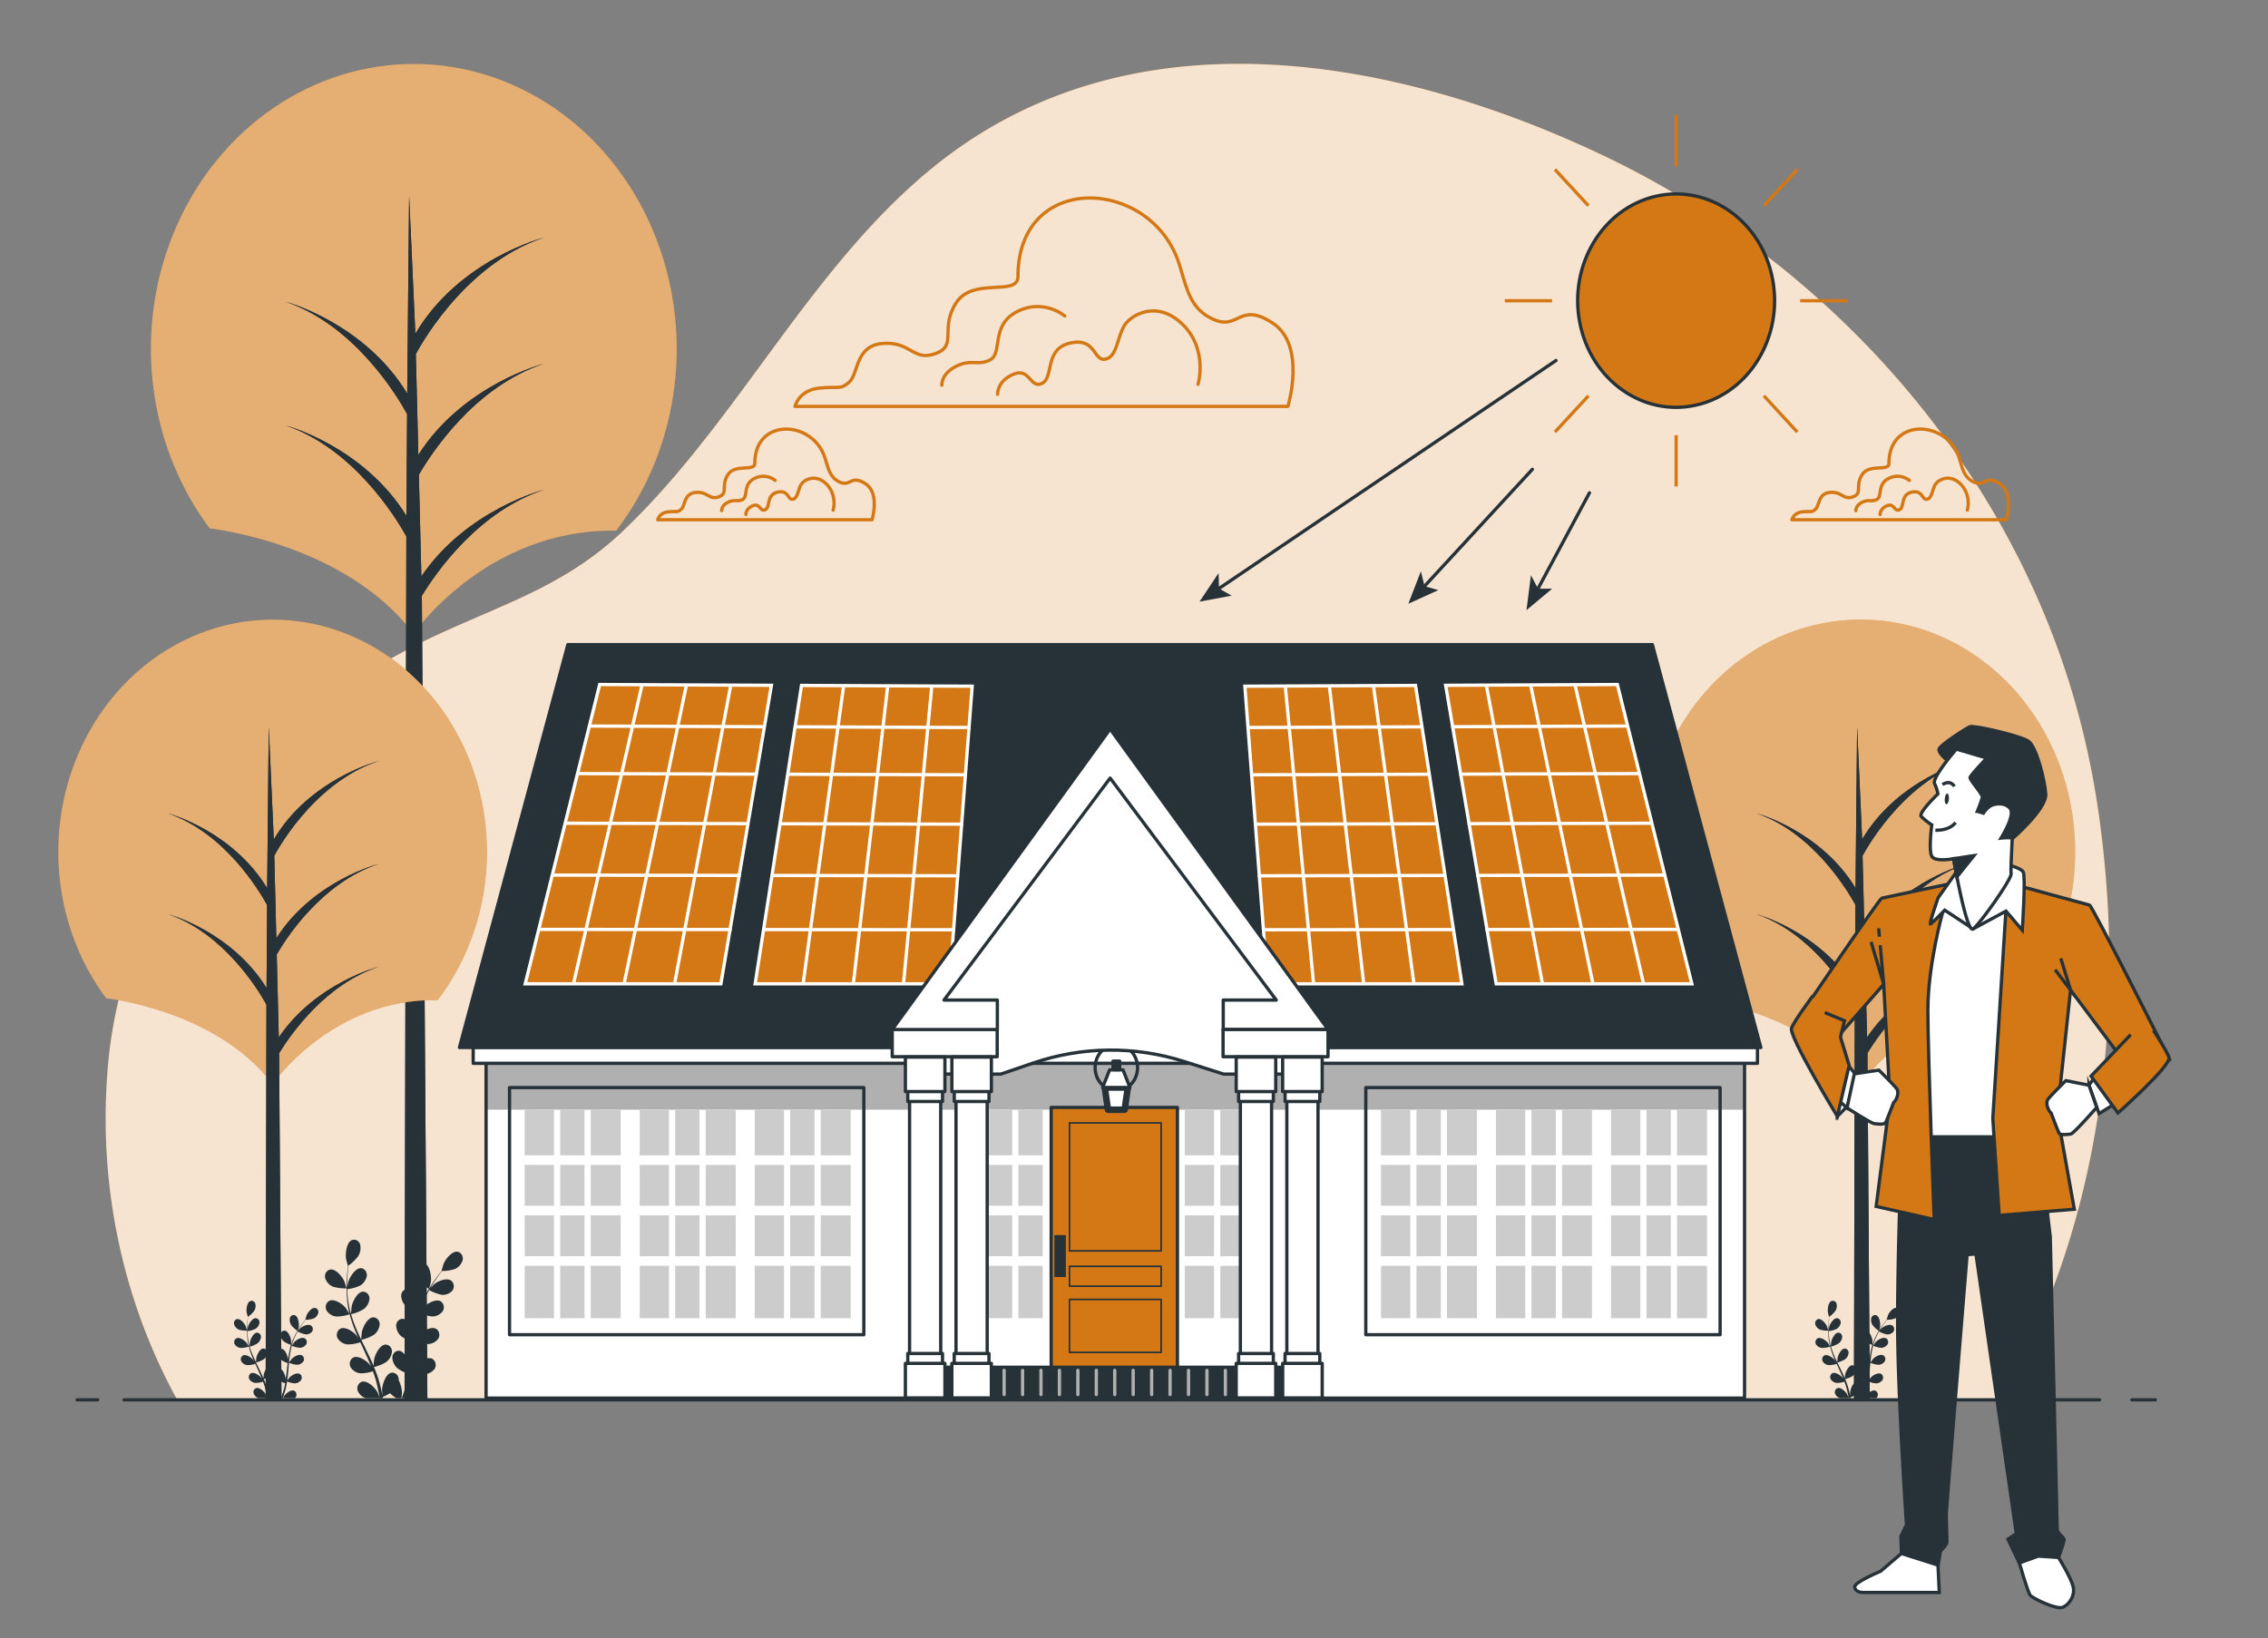 <svg width="692" height="500" fill="none" xmlns="http://www.w3.org/2000/svg"><rect width="100%" height="100%" fill="#808080" stroke="none"/><path d="M610.196 427.12c30.919-52.56 38.854-118.88 30.015-179.7a253.64 253.64 0 0 0-7.382-34.21C611.11 138.69 555.39 79 489.447 47.59c-62.917-30-142.451-44.82-202.064 1.35-39.25 30.4-61.477 79.12-97.415 113.22-17.863 17-37.414 22.45-58.673 32.59C79.506 219.46 36.15 267.11 32.589 330c-2.131 33.995 5.356 67.887 21.46 97.15l556.147-.03Z" fill="#D37815"/><path opacity=".8" d="M610.196 427.12c30.919-52.56 38.854-118.88 30.015-179.7a253.64 253.64 0 0 0-7.382-34.21C611.11 138.69 555.39 79 489.447 47.59c-62.917-30-142.451-44.82-202.064 1.35-39.25 30.4-61.477 79.12-97.415 113.22-17.863 17-37.414 22.45-58.673 32.59C79.506 219.46 36.15 267.11 32.589 330c-2.131 33.995 5.356 67.887 21.46 97.15l556.147-.03Z" fill="#fff"/><path d="M360.338 82.35c-.203-.71-.424-1.41-.664-2.12-8.682-26.18-49.086-28-49.086 4.19 0 6.19-13.72 0-18.859 8-5.139 8 .572 13-6.293 15.49-6.864 2.49-7.427-3.72-16.008-3.1-8.581.62-7.427 9.29-10.288 11.77-2.86 2.48-2.86 1.24-9.143 1.86-6.284.62-7.437 5.58-7.437 5.58h150.395s5.711-18.59-4.614-25.4c-10.324-6.81-10.287 2.47-18.296-1.24-6.616-3.02-7.852-8.85-9.707-15.03Z" stroke="#D37815" stroke-linecap="round" stroke-linejoin="round"/><path d="M365.542 117.29s3.109-10.43-4.53-18.11c-7.64-7.68-15.575-3.37-17.835 0-2.261 3.37-2.27 9.82-5.952 10.44-3.681.62-2.823-6.75-10.758-4.91-7.935 1.84-4.807 10.43-8.488 12.27-3.682 1.84-3.691-4.91-8.784-2.76-5.093 2.15-4.807 6.14-4.807 6.14M324.88 96.44c-2.086-1.608-4.531-2.581-7.081-2.82-2.55-.24-5.113.265-7.423 1.46-8.193 4.1-4.411 12.64-8.193 14.69-3.783 2.05-5.675-.35-10.408 2s-4.41 5.8-4.41 5.8M251.943 140.48c-.092-.3-.193-.61-.295-.92-3.774-11.39-21.35-12.17-21.35 1.82 0 2.7-5.97 0-8.212 3.5s.249 5.67-2.768 6.74c-3.017 1.07-3.239-1.61-6.966-1.34-3.728.27-3.239 4-4.475 5.12-1.236 1.12-1.246.54-3.986.81s-3.229 2.42-3.229 2.42h65.407s2.492-8.08-1.992-11c-4.485-2.92-4.475 1.08-7.954-.54-2.842-1.39-3.377-3.92-4.18-6.61Z" stroke="#D37815" stroke-linecap="round" stroke-linejoin="round"/><path d="M254.204 155.68a8.53 8.53 0 0 0 .022-4.232 8.06 8.06 0 0 0-1.996-3.638c-3.322-3.34-6.773-1.47-7.76 0-.987 1.47-.987 4.27-2.583 4.54-1.597.27-1.237-2.94-4.688-2.14-3.45.8-2.094 4.54-3.69 5.34-1.597.8-1.606-2.14-3.82-1.2-2.215.94-2.095 2.67-2.095 2.67M236.507 146.61a5.933 5.933 0 0 0-3.076-1.228 5.795 5.795 0 0 0-3.225.638c-3.571 1.78-1.929 5.5-3.571 6.39-1.643.89-2.464-.15-4.521.89-2.058 1.04-1.919 2.53-1.919 2.53M597.999 140.48c-.093-.3-.185-.61-.286-.92-3.783-11.39-21.36-12.17-21.36 1.82 0 2.7-5.97 0-8.203 3.5-2.232 3.5.25 5.67-2.768 6.74-3.017 1.07-3.229-1.61-6.956-1.34-3.728.27-3.239 4-4.485 5.12-1.245 1.12-1.236.54-3.976.81-2.741.27-3.23 2.42-3.23 2.42h65.408s2.482-8.08-1.993-11c-4.475-2.92-4.475 1.08-7.953-.54-2.851-1.39-3.386-3.92-4.198-6.61Z" stroke="#D37815" stroke-linecap="round" stroke-linejoin="round"/><path d="M600.259 155.68a8.538 8.538 0 0 0 .025-4.231 8.068 8.068 0 0 0-1.99-3.639c-3.331-3.34-6.772-1.47-7.76 0-.987 1.47-.987 4.27-2.592 4.54-1.606.27-1.227-2.94-4.678-2.14-3.451.8-2.095 4.54-3.691 5.34-1.596.8-1.605-2.14-3.82-1.2-2.214.94-2.094 2.67-2.094 2.67M582.572 146.61a5.943 5.943 0 0 0-3.081-1.23 5.822 5.822 0 0 0-3.23.64c-3.562 1.78-1.919 5.5-3.562 6.39-1.642.89-2.473-.15-4.53.89-2.058 1.04-1.919 2.53-1.919 2.53" stroke="#D37815" stroke-linecap="round" stroke-linejoin="round"/><path d="M101.659 392.7c1.33.38 2.704.545 4.079.49 0 0-.619-2.05-.674-2.17-.637-1.44-2.639-3.82-4.272-3.58a1.86 1.86 0 0 0-.759.318c-.23.163-.425.376-.573.626a2.28 2.28 0 0 0-.237 1.706c.205.602.529 1.148.95 1.599.421.451.928.796 1.486 1.011ZM130.096 425.9a2.273 2.273 0 0 0 .063-1.726 2.134 2.134 0 0 0-.453-.734 1.959 1.959 0 0 0-.689-.47c-1.56-.56-3.949 1.36-4.817 2.64 0 .06-.332.6-.599 1.1h5.951c.223-.234.407-.508.544-.81Z" fill="#263238"/><path d="M121.257 417.57a11.95 11.95 0 0 0 3.478 1.75c-.12.62-.24 1.23-.387 1.83-.102.4-.176.79-.305 1.19-.129.4-.23.78-.35 1.17-.249.74-.499 1.5-.757 2.21-.12.35-.24.67-.36 1h.969c.074-.21.148-.42.222-.65.249-.74.479-1.48.728-2.28l.333-1.18c.11-.39.193-.82.286-1.24.212-1 .387-1.95.544-3 1.218.546 2.506.883 3.82 1a3.836 3.836 0 0 0 1.715-.42 4.158 4.158 0 0 0 1.394-1.16c.157-.243.266-.52.318-.812a2.291 2.291 0 0 0-.015-.881 2.204 2.204 0 0 0-.344-.799 2.012 2.012 0 0 0-.614-.578c-1.467-.81-4.097.69-5.139 1.82-.065.07-.729 1-1.08 1.47.083-.6.176-1.21.24-1.82.203-1.77.36-3.57.526-5.36 0-.55.102-1.1.157-1.65 1.262.547 2.594.885 3.949 1a3.836 3.836 0 0 0 1.715-.42 4.148 4.148 0 0 0 1.394-1.16c.158-.243.266-.52.318-.812a2.291 2.291 0 0 0-.015-.881 2.187 2.187 0 0 0-.344-.799 2.012 2.012 0 0 0-.614-.578c-1.467-.81-4.096.69-5.139 1.82-.074.08-1.033 1.38-1.255 1.72.111-1.21.24-2.41.415-3.59.214-1.59.522-3.163.923-4.71 1.272.548 2.612.885 3.977 1a3.8 3.8 0 0 0 1.711-.418 4.118 4.118 0 0 0 1.389-1.162c.158-.242.268-.518.321-.809a2.272 2.272 0 0 0-.014-.881 2.19 2.19 0 0 0-.346-.797 1.99 1.99 0 0 0-.616-.573c-1.467-.82-4.088.69-5.13 1.82-.083.08-1.107 1.48-1.283 1.74a2.79 2.79 0 0 0 .065-.27 28.164 28.164 0 0 1 1.725-4.46c.379-.8.775-1.54 1.181-2.24a12.65 12.65 0 0 0 3.765 1.43 3.746 3.746 0 0 0 1.747-.209 4.017 4.017 0 0 0 1.501-.991c.18-.222.316-.484.397-.767a2.245 2.245 0 0 0-.187-1.708 2.05 2.05 0 0 0-.552-.645c-1.375-1-4.133.2-5.287 1.19-.064.06-.646.68-1.061 1.14l.563-.94c.683-1.13 1.384-2.11 2.002-3 .36-.49.692-.92 1.006-1.33a11.993 11.993 0 0 0 3.931-.6 4.067 4.067 0 0 0 1.46-1.061c.409-.464.72-1.02.911-1.629a2.276 2.276 0 0 0-.277-1.692 2.017 2.017 0 0 0-.585-.61 1.848 1.848 0 0 0-.762-.298c-1.642-.19-3.589 2.24-4.189 3.7-.055.13-.655 2.2-.618 2.2-.305.38-.637.79-.987 1.25-.637.85-1.357 1.82-2.067 2.94a37.762 37.762 0 0 0-2.15 3.71 27.274 27.274 0 0 0-1.845 4.48v.05-2.1c-.185-1.58-1.412-4.51-3.036-4.84a1.8 1.8 0 0 0-.812.051c-.264.078-.51.216-.722.405a2.088 2.088 0 0 0-.506.69 2.25 2.25 0 0 0-.202.854c.023.641.174 1.27.443 1.841.269.572.65 1.073 1.116 1.469a13.435 13.435 0 0 0 3.691 1.83 40.106 40.106 0 0 0-1.089 4.85c-.157 1-.286 1.92-.406 2.9v-.92c-.194-1.58-1.411-4.51-3.035-4.84a1.809 1.809 0 0 0-.814.051 1.9 1.9 0 0 0-.724.405 2.087 2.087 0 0 0-.508.69 2.274 2.274 0 0 0-.206.854c.025.642.178 1.27.449 1.842a4.387 4.387 0 0 0 1.12 1.468 12.662 12.662 0 0 0 3.58 1.79c0 .37-.083.74-.129 1.12-.194 1.79-.388 3.58-.619 5.33-.083.62-.184 1.22-.286 1.82v-.79c-.184-1.58-1.411-4.51-3.026-4.84a1.805 1.805 0 0 0-.813.051 1.892 1.892 0 0 0-.724.405 2.09 2.09 0 0 0-.509.69 2.254 2.254 0 0 0-.205.854c.022.64.173 1.268.44 1.839a4.391 4.391 0 0 0 1.11 1.471Z" fill="#263238"/><path d="M102.665 401.79a12.611 12.611 0 0 0 4.014-.69 39.806 39.806 0 0 0 1.559 4.7c.36.89.738 1.77 1.135 2.66a11.86 11.86 0 0 0-.48-.75c-.923-1.21-3.478-2.93-5.001-2.23a1.987 1.987 0 0 0-.647.527 2.17 2.17 0 0 0-.395.767 2.3 2.3 0 0 0-.075.874c.032.294.12.577.259.832.347.52.794.952 1.31 1.266a3.868 3.868 0 0 0 1.68.554 12.181 12.181 0 0 0 3.902-.65c.148.34.305.68.462 1 .747 1.61 1.495 3.22 2.187 4.82.249.57.47 1.13.692 1.69-.203-.33-.388-.6-.416-.64-.922-1.21-3.478-2.93-5.001-2.23-.248.124-.47.303-.65.525-.18.223-.315.484-.396.767a2.29 2.29 0 0 0-.074.876c.033.294.122.578.262.832a4.21 4.21 0 0 0 1.308 1.273 3.833 3.833 0 0 0 1.682.557 11.659 11.659 0 0 0 3.792-.62c.212.59.434 1.17.609 1.75.12.4.258.77.351 1.18l.304 1.19c.175.76.351 1.55.498 2.29.111.52.203 1 .296 1.52-.24-.56-.729-1.66-.775-1.74-.785-1.35-3.027-3.46-4.614-3a1.906 1.906 0 0 0-.72.412c-.211.19-.382.426-.503.693a2.27 2.27 0 0 0-.059 1.725c.244.529.588.997 1.009 1.374.421.377.91.655 1.436.816h5.231c0-.12-.055-.24-.074-.37a19.561 19.561 0 0 0 2.252-1.15 9.108 9.108 0 0 0 1.937 1.52h1.532c.083-.62.175-1.38.175-1.46a8.635 8.635 0 0 0-1.015-4 2.21 2.21 0 0 0-.264-1.303 2.054 2.054 0 0 0-.554-.644 1.862 1.862 0 0 0-.749-.342 1.8 1.8 0 0 0-.813.019c-1.596.46-2.602 3.49-2.685 5.09 0 .09.055 1.12.101 1.76-.083-.37-.156-.74-.239-1.12-.167-.77-.36-1.52-.554-2.34l-.332-1.18c-.102-.4-.259-.8-.379-1.21-.322-.93-.682-1.86-1.061-2.79a12.13 12.13 0 0 0 3.691-1.49 4.286 4.286 0 0 0 1.217-1.371c.31-.548.505-1.161.573-1.799a2.295 2.295 0 0 0-.151-.866 2.14 2.14 0 0 0-.462-.726 1.927 1.927 0 0 0-.694-.461 1.822 1.822 0 0 0-.806-.117c-1.633.2-3.054 3-3.349 4.59 0 .1-.12 1.24-.166 1.87-.231-.55-.462-1.11-.711-1.66-.738-1.6-1.522-3.19-2.306-4.79l-.702-1.46a13.036 13.036 0 0 0 3.811-1.53 4.31 4.31 0 0 0 1.215-1.373 4.7 4.7 0 0 0 .575-1.797 2.27 2.27 0 0 0-.151-.865 2.14 2.14 0 0 0-.462-.724c-.2-.204-.436-.36-.694-.458a1.822 1.822 0 0 0-.806-.113c-1.633.19-3.054 3-3.358 4.58 0 .12-.157 1.77-.176 2.19a84.429 84.429 0 0 1-1.476-3.24 38.059 38.059 0 0 1-1.605-4.5 13.412 13.412 0 0 0 3.829-1.53 4.33 4.33 0 0 0 1.216-1.378 4.722 4.722 0 0 0 .574-1.802 2.29 2.29 0 0 0-.151-.865 2.143 2.143 0 0 0-.463-.724 1.92 1.92 0 0 0-.694-.458 1.815 1.815 0 0 0-.805-.113c-1.633.19-3.054 3-3.35 4.58 0 .12-.175 1.9-.184 2.22 0-.08-.055-.17-.083-.26a30.002 30.002 0 0 1-.904-4.75c-.093-.88-.139-1.74-.157-2.57a12.39 12.39 0 0 0 3.866-1.05 4.186 4.186 0 0 0 1.349-1.22 4.582 4.582 0 0 0 .754-1.72 2.282 2.282 0 0 0-.059-.871 2.178 2.178 0 0 0-.376-.772 1.988 1.988 0 0 0-.631-.544 1.843 1.843 0 0 0-.779-.223c-1.651 0-3.349 2.64-3.801 4.16 0 .08-.194.95-.305 1.59v-1.13c0-1.35.083-2.58.157-3.68.055-.62.111-1.18.166-1.71a13.327 13.327 0 0 0 2.971-2.85 4.64 4.64 0 0 0 .675-1.758 4.797 4.797 0 0 0-.066-1.902 2.16 2.16 0 0 0-.426-.75 1.968 1.968 0 0 0-.67-.497 1.825 1.825 0 0 0-1.589.047c-1.467.82-1.845 4-1.605 5.59 0 .14.572 2.22.599 2.2a55.628 55.628 0 0 0-.424 5.33 42.108 42.108 0 0 0 .102 4.38c.116 1.631.366 3.247.747 4.83v.06a62.253 62.253 0 0 0-1.089-1.74c-.923-1.2-3.478-2.92-5.001-2.22-.248.124-.47.303-.65.525-.18.223-.315.484-.396.767-.081.283-.106.582-.074.876.033.294.122.578.262.832.35.521.8.953 1.319 1.266a3.86 3.86 0 0 0 1.689.544ZM130.926 393.39s.526-2.08.545-2.22c.203-1.58-.268-4.76-1.753-5.54a1.819 1.819 0 0 0-1.588-.001c-.25.121-.473.297-.656.518a2.147 2.147 0 0 0-.404.763 4.787 4.787 0 0 0-.02 1.904c.121.628.367 1.221.721 1.736a14.348 14.348 0 0 0 3.155 2.84ZM72.89 405.8a8.106 8.106 0 0 0 2.51.3s-.378-1.26-.415-1.34c-.387-.88-1.624-2.35-2.63-2.2a1.14 1.14 0 0 0-.455.205 1.269 1.269 0 0 0-.34.388 1.393 1.393 0 0 0-.128 1.037c.124.365.319.698.57.975.251.278.554.494.889.635ZM90.338 426.21a1.387 1.387 0 0 0-.233-1.51 1.194 1.194 0 0 0-.422-.29c-.923-.35-2.436.84-2.97 1.63 0 0-.204.36-.36.67h3.69c.128-.144.229-.314.295-.5Z" fill="#263238"/><path d="M84.885 421.09c.659.476 1.38.841 2.14 1.08-.073.38-.147.76-.239 1.12-.092.36-.11.49-.184.73s-.148.49-.213.72c-.157.46-.313.93-.47 1.36l-.222.61h.6l.138-.4c.148-.45.286-.91.443-1.4.065-.24.13-.48.203-.73.074-.25.12-.5.176-.76.138-.59.24-1.2.332-1.82a7.347 7.347 0 0 0 2.353.59 2.344 2.344 0 0 0 1.057-.27c.33-.172.621-.422.853-.73.097-.15.164-.32.196-.5a1.41 1.41 0 0 0-.009-.544 1.353 1.353 0 0 0-.213-.492 1.244 1.244 0 0 0-.38-.354c-.923-.5-2.51.43-3.156 1.12l-.664.9c.055-.37.11-.74.147-1.11.13-1.09.222-2.2.323-3.3 0-.34.065-.68.093-1 .779.333 1.6.539 2.435.61a2.344 2.344 0 0 0 1.058-.27c.33-.172.621-.422.852-.73.097-.149.164-.319.197-.498.032-.179.029-.363-.01-.541a1.33 1.33 0 0 0-.213-.489 1.227 1.227 0 0 0-.38-.352c-.922-.5-2.51.42-3.155 1.12 0 .05-.637.84-.775 1.05.074-.74.147-1.48.258-2.2.133-.98.327-1.949.581-2.9a8.121 8.121 0 0 0 2.445.62 2.344 2.344 0 0 0 1.058-.27c.33-.172.621-.422.852-.73a1.395 1.395 0 0 0 .187-1.039 1.328 1.328 0 0 0-.213-.489 1.226 1.226 0 0 0-.38-.352c-.922-.51-2.51.42-3.155 1.11-.046.06-.683.91-.784 1.08a1.506 1.506 0 0 0 0-.17 18.39 18.39 0 0 1 1.06-2.75c.231-.48.48-.94.73-1.37a7.753 7.753 0 0 0 2.315.88c.362.041.728-.004 1.072-.131a2.48 2.48 0 0 0 .921-.609c.111-.137.194-.298.244-.472a1.405 1.405 0 0 0-.116-1.051 1.264 1.264 0 0 0-.34-.397c-.84-.61-2.537.12-3.248.74 0 0-.396.41-.645.7.11-.2.221-.4.34-.58.425-.7.85-1.3 1.228-1.83l.618-.82a7.483 7.483 0 0 0 2.418-.37c.34-.143.647-.365.9-.65.254-.285.447-.626.567-1 .04-.177.045-.362.016-.542a1.364 1.364 0 0 0-.19-.501 1.25 1.25 0 0 0-.361-.375 1.137 1.137 0 0 0-.471-.182c-1.006-.12-2.205 1.37-2.574 2.27 0 .08-.406 1.35-.379 1.35-.193.23-.396.49-.609.77-.396.53-.84 1.12-1.273 1.81a22.19 22.19 0 0 0-1.32 2.28 17.544 17.544 0 0 0-1.134 2.75v-1.29c-.11-1-.867-2.78-1.845-3a1.102 1.102 0 0 0-.498.033 1.173 1.173 0 0 0-.442.247c-.13.114-.237.257-.314.419-.076.162-.12.339-.13.521.014.385.104.762.263 1.107.16.345.384.649.66.893a7.848 7.848 0 0 0 2.269 1.12 25.347 25.347 0 0 0-.664 3c-.102.58-.176 1.18-.25 1.78v-.56c-.12-1-.867-2.78-1.845-3a1.098 1.098 0 0 0-.5.026c-.163.047-.315.13-.446.246-.13.115-.237.259-.313.423a1.372 1.372 0 0 0-.125.525c.015.385.105.762.264 1.107.159.345.383.649.659.893.68.487 1.423.861 2.205 1.11 0 .23-.055.46-.074.69-.129 1.1-.24 2.2-.387 3.27-.056.38-.111.75-.176 1.13v-.49c-.12-1-.876-2.78-1.845-3a1.102 1.102 0 0 0-.497.033 1.173 1.173 0 0 0-.443.247c-.13.114-.237.257-.313.419-.077.162-.121.339-.13.521-.017.438.064.874.236 1.271.171.397.429.743.75 1.009Z" fill="#263238"/><path d="M73.463 411.38a7.712 7.712 0 0 0 2.463-.42c.245.985.554 1.951.923 2.89.212.55.452 1.09.692 1.64l-.295-.46c-.59-.75-2.14-1.8-3.073-1.37a1.217 1.217 0 0 0-.4.321 1.342 1.342 0 0 0-.244.47 1.404 1.404 0 0 0 .11 1.049c.213.321.488.588.807.782.319.193.673.309 1.038.338a7.357 7.357 0 0 0 2.398-.39l.277.62c.462 1 .923 2 1.356 3 .148.35.287.7.425 1l-.258-.4c-.59-.74-2.141-1.79-3.073-1.36a1.217 1.217 0 0 0-.4.321 1.343 1.343 0 0 0-.245.47 1.406 1.406 0 0 0 .11 1.049c.213.321.49.588.808.782.319.193.673.309 1.037.338.792.01 1.58-.118 2.335-.38.138.36.267.72.378 1.08.11.36.157.47.212.72l.194.74c.101.46.212 1 .304 1.41.093.41.12.62.176.93-.139-.34-.443-1-.47-1.07-.48-.83-1.846-2.13-2.852-1.86a1.17 1.17 0 0 0-.44.256 1.285 1.285 0 0 0-.305.427 1.389 1.389 0 0 0-.03 1.057c.146.327.355.617.613.85.258.232.558.403.882.5h3.22a1.878 1.878 0 0 1 0-.22c.12-.06.784-.35 1.384-.71.355.368.756.681 1.19.93h.923c.055-.38.11-.85.11-.9a5.317 5.317 0 0 0-.627-2.45c.01-.096.01-.194 0-.29a1.375 1.375 0 0 0-.165-.511 1.262 1.262 0 0 0-.342-.393 1.153 1.153 0 0 0-.46-.209 1.107 1.107 0 0 0-.5.013c-.987.28-1.605 2.14-1.651 3.12 0 .06 0 .69.064 1.09-.055-.23-.101-.46-.147-.7l-.342-1.43a16.58 16.58 0 0 1-.203-.73c-.065-.25-.157-.49-.24-.74a26.16 26.16 0 0 0-.655-1.72 7.102 7.102 0 0 0 2.26-.91c.303-.22.559-.508.75-.845.19-.336.313-.713.358-1.105a1.398 1.398 0 0 0-.092-.534 1.3 1.3 0 0 0-.284-.446 1.178 1.178 0 0 0-.428-.282 1.11 1.11 0 0 0-.497-.068c-1.006.11-1.845 1.85-2.067 2.81 0 .06-.064.77-.092 1.16-.148-.34-.286-.69-.443-1-.452-1-.923-2-1.412-2.94-.147-.3-.295-.6-.433-.9a8.013 8.013 0 0 0 2.343-.94c.303-.219.558-.507.748-.843.19-.337.31-.715.35-1.107a1.4 1.4 0 0 0-.08-.533 1.328 1.328 0 0 0-.273-.452 1.199 1.199 0 0 0-.419-.292 1.111 1.111 0 0 0-.492-.083c-1.006.12-1.845 1.86-2.057 2.82 0 .07-.102 1.09-.111 1.34-.323-.66-.627-1.32-.923-2-.39-.88-.728-1.785-1.015-2.71a7.736 7.736 0 0 0 2.353-1c.306-.217.563-.504.755-.841.191-.337.311-.716.352-1.109a1.398 1.398 0 0 0-.091-.534 1.3 1.3 0 0 0-.285-.446 1.178 1.178 0 0 0-.428-.282 1.11 1.11 0 0 0-.497-.068c-1.005.12-1.845 1.86-2.067 2.82 0 .07-.101 1.17-.101 1.37l-.055-.17a18.954 18.954 0 0 1-.517-2.92c-.055-.55-.074-1.07-.092-1.58a7.993 7.993 0 0 0 2.38-.65c.324-.182.607-.438.83-.751a2.82 2.82 0 0 0 .462-1.059 1.403 1.403 0 0 0-.036-.541 1.328 1.328 0 0 0-.236-.478 1.223 1.223 0 0 0-.395-.333 1.126 1.126 0 0 0-.486-.128c-1.015 0-2.058 1.62-2.344 2.56l-.184 1v-.69c0-.83.055-1.59.101-2.26 0-.38.065-.73.102-1.05a8.71 8.71 0 0 0 1.845-1.76c.21-.323.351-.692.415-1.081a2.918 2.918 0 0 0-.046-1.169 1.315 1.315 0 0 0-.26-.463 1.195 1.195 0 0 0-.414-.305 1.105 1.105 0 0 0-.978.038c-.922.5-1.135 2.47-.987 3.43 0 .09.36 1.37.37 1.36 0 .31-.075.65-.112 1-.064.67-.129 1.44-.147 2.27-.028.897-.007 1.796.064 2.69a17.52 17.52 0 0 0 .462 3l-.674-1.07c-.59-.74-2.14-1.79-3.072-1.37-.153.077-.29.187-.4.324a1.347 1.347 0 0 0-.246.473 1.414 1.414 0 0 0 .11 1.053c.216.318.492.581.811.771.319.19.672.302 1.035.329ZM90.837 406.22s.322-1.28.34-1.36c.12-1-.165-2.93-1.079-3.41a1.135 1.135 0 0 0-.975 0c-.154.073-.291.18-.405.315-.113.134-.2.293-.253.465a2.957 2.957 0 0 0-.01 1.172c.075.386.226.751.444 1.068a8.907 8.907 0 0 0 1.938 1.75ZM555.335 405.8a8.101 8.101 0 0 0 2.509.3s-.387-1.26-.415-1.34c-.397-.88-1.633-2.35-2.629-2.2a1.153 1.153 0 0 0-.451.211 1.26 1.26 0 0 0-.337.387 1.397 1.397 0 0 0-.135 1.032c.125.364.319.696.57.974.251.277.554.494.888.636ZM572.828 426.21a1.416 1.416 0 0 0 .036-1.059 1.323 1.323 0 0 0-.278-.451 1.204 1.204 0 0 0-.422-.29c-.923-.35-2.427.84-2.962 1.63 0 0-.203.36-.369.67h3.691c.129-.145.232-.314.304-.5Z" fill="#263238"/><path d="M567.385 421.09a7.36 7.36 0 0 0 2.14 1.08c-.083.38-.147.76-.24 1.12-.092.36-.11.49-.184.73s-.148.49-.222.72c-.147.46-.304.93-.461 1.36l-.222.61h.591l.138-.4c.157-.45.296-.91.452-1.4.065-.24.13-.48.204-.73.073-.25.11-.5.175-.76.129-.59.24-1.2.332-1.82a7.24 7.24 0 0 0 2.353.59 2.344 2.344 0 0 0 1.057-.271c.33-.172.621-.421.853-.729a1.412 1.412 0 0 0-.029-1.534 1.24 1.24 0 0 0-.377-.356c-.923-.5-2.519.43-3.156 1.12 0 0-.452.6-.664.9.046-.37.101-.74.148-1.11.129-1.09.221-2.2.322-3.3 0-.34.065-.68.093-1 .779.334 1.6.54 2.436.61a2.344 2.344 0 0 0 1.057-.271 2.53 2.53 0 0 0 .852-.729 1.37 1.37 0 0 0 .183-1.038 1.339 1.339 0 0 0-.212-.489 1.22 1.22 0 0 0-.377-.353c-.922-.5-2.518.42-3.155 1.12 0 .05-.637.84-.775 1.05.074-.74.148-1.48.249-2.2a25.38 25.38 0 0 1 .591-2.9 7.936 7.936 0 0 0 2.445.62 2.344 2.344 0 0 0 1.057-.271c.33-.172.621-.421.853-.729a1.387 1.387 0 0 0-.03-1.527 1.227 1.227 0 0 0-.376-.353c-.923-.51-2.519.42-3.156 1.11-.055.06-.683.91-.784 1.08a.965.965 0 0 1 0-.17c.277-.949.632-1.869 1.061-2.75.231-.48.48-.94.729-1.37a7.76 7.76 0 0 0 2.306.88c.364.043.731-.001 1.077-.129s.662-.337.926-.611c.111-.137.194-.298.243-.472a1.401 1.401 0 0 0-.116-1.051 1.256 1.256 0 0 0-.34-.397c-.839-.61-2.537.12-3.247.74 0 0-.397.41-.655.7l.341-.58c.424-.7.858-1.3 1.236-1.83l.618-.82a7.486 7.486 0 0 0 2.418-.37c.338-.145.643-.368.895-.653.252-.284.444-.624.563-.997.042-.177.048-.361.02-.541a1.343 1.343 0 0 0-.187-.502 1.228 1.228 0 0 0-.36-.375 1.131 1.131 0 0 0-.47-.182c-1.015-.12-2.205 1.37-2.574 2.27 0 .08-.406 1.35-.388 1.35-.193.23-.396.49-.609.77-.396.53-.839 1.12-1.282 1.81a26.122 26.122 0 0 0-1.319 2.28c-.447.88-.823 1.8-1.126 2.75v-1.29c-.111-1-.867-2.78-1.845-3a1.122 1.122 0 0 0-.943.276 1.277 1.277 0 0 0-.314.421 1.382 1.382 0 0 0-.127.523c.016.385.106.762.265 1.106.159.345.383.649.657.894a8.004 8.004 0 0 0 2.279 1.12 25.415 25.415 0 0 0-.673 3c-.093.58-.176 1.18-.249 1.78v-.56c-.12-1-.868-2.78-1.846-3a1.099 1.099 0 0 0-.5.026c-.163.047-.315.13-.446.246-.13.115-.237.259-.313.423a1.385 1.385 0 0 0-.125.525c.011.386.099.765.258 1.11.16.346.386.649.665.89.678.49 1.422.865 2.205 1.11l-.083.69c-.12 1.1-.24 2.2-.378 3.27-.056.38-.12.75-.176 1.13v-.49c-.11-1-.867-2.78-1.845-3a1.119 1.119 0 0 0-.498.029 1.179 1.179 0 0 0-.445.247c-.13.115-.237.258-.313.421-.076.163-.12.341-.128.523-.015.439.067.875.241 1.272.173.397.432.743.756 1.008Z" fill="#263238"/><path d="M555.944 411.38a7.763 7.763 0 0 0 2.472-.42c.249.984.557 1.95.923 2.89.222.55.452 1.09.701 1.64l-.295-.46c-.6-.75-2.14-1.8-3.072-1.37a1.213 1.213 0 0 0-.4.321 1.337 1.337 0 0 0-.245.47 1.412 1.412 0 0 0 .109 1.049c.213.322.489.59.808.784a2.35 2.35 0 0 0 1.038.336 7.31 7.31 0 0 0 2.399-.39c.101.2.193.41.286.62.461 1 .922 2 1.347 3 .157.35.286.7.424 1l-.258-.4c-.591-.74-2.131-1.79-3.073-1.36a1.222 1.222 0 0 0-.397.324 1.33 1.33 0 0 0-.242.47 1.404 1.404 0 0 0 .114 1.046c.212.322.488.59.807.784a2.35 2.35 0 0 0 1.038.336 6.84 6.84 0 0 0 2.334-.38c.129.36.268.72.379 1.08.11.36.156.47.212.72l.194.74c.101.46.212 1 .304 1.41.092.41.12.62.175.93-.147-.34-.443-1-.479-1.07-.48-.83-1.846-2.13-2.842-1.86-.163.05-.313.136-.443.253a1.305 1.305 0 0 0-.308.427 1.394 1.394 0 0 0-.034 1.06c.15.327.361.616.62.848.259.233.56.404.884.502h3.248a1.828 1.828 0 0 0-.046-.22c.12-.06.794-.35 1.393-.71.356.368.756.681 1.19.93h.923c0-.38.111-.85.111-.9a5.424 5.424 0 0 0-.628-2.45 1.347 1.347 0 0 0-.162-.803 1.256 1.256 0 0 0-.342-.395 1.149 1.149 0 0 0-.462-.208 1.102 1.102 0 0 0-.501.016c-.978.28-1.596 2.14-1.642 3.12 0 .06 0 .69.055 1.09-.046-.23-.092-.46-.147-.7-.102-.46-.212-.93-.342-1.43-.064-.24-.129-.48-.203-.73-.073-.25-.156-.49-.23-.74-.194-.57-.415-1.15-.655-1.72a7.18 7.18 0 0 0 2.26-.91 2.62 2.62 0 0 0 .747-.844c.19-.337.31-.714.351-1.106a1.38 1.38 0 0 0-.088-.533 1.292 1.292 0 0 0-.282-.447 1.167 1.167 0 0 0-.426-.282 1.092 1.092 0 0 0-.496-.068c-1.005.11-1.845 1.85-2.066 2.81 0 .06-.074.77-.093 1.16-.147-.34-.286-.69-.442-1-.453-1-.923-2-1.421-2.94-.139-.3-.286-.6-.434-.9a7.834 7.834 0 0 0 2.344-.94 2.6 2.6 0 0 0 .75-.842c.19-.337.308-.715.348-1.108a1.419 1.419 0 0 0-.088-.533 1.307 1.307 0 0 0-.282-.447 1.17 1.17 0 0 0-.427-.282 1.088 1.088 0 0 0-.495-.068c-1.006.12-1.846 1.86-2.067 2.82 0 .07-.092 1.09-.101 1.34-.323-.66-.637-1.32-.923-2a23.012 23.012 0 0 1-.987-2.77 7.704 7.704 0 0 0 2.315-.97c.305-.217.561-.505.751-.842.19-.337.308-.715.347-1.108a1.398 1.398 0 0 0-.087-.533 1.307 1.307 0 0 0-.282-.447 1.17 1.17 0 0 0-.427-.282 1.09 1.09 0 0 0-.495-.068c-1.006.12-1.846 1.86-2.067 2.82 0 .07-.102 1.17-.111 1.37 0-.06 0-.11-.046-.17a17.98 17.98 0 0 1-.517-2.92c-.055-.55-.083-1.07-.092-1.58a8.064 8.064 0 0 0 2.381-.65c.322-.184.605-.44.827-.752.223-.313.382-.673.464-1.058a1.424 1.424 0 0 0-.038-.54 1.347 1.347 0 0 0-.237-.476 1.221 1.221 0 0 0-.394-.333 1.147 1.147 0 0 0-.484-.131c-1.015 0-2.067 1.62-2.344 2.56l-.184 1v-.69c0-.83 0-1.59.101-2.26 0-.38.065-.73.093-1.05a8.292 8.292 0 0 0 1.845-1.76 2.84 2.84 0 0 0 .42-1.079 2.924 2.924 0 0 0-.042-1.171 1.314 1.314 0 0 0-.263-.46 1.21 1.21 0 0 0-.412-.304 1.117 1.117 0 0 0-.976.034c-.923.5-1.135 2.47-.988 3.43 0 .09.351 1.37.37 1.36 0 .31-.084.65-.12 1-.056.67-.12 1.44-.139 2.27-.026.897-.008 1.795.056 2.69.076 1.012.23 2.016.461 3-.157-.27-.628-1-.664-1.07-.6-.74-2.141-1.79-3.073-1.37a1.223 1.223 0 0 0-.4.324 1.342 1.342 0 0 0-.245.473 1.393 1.393 0 0 0 .11 1.053c.216.321.496.587.818.777.322.19.679.3 1.046.323ZM573.327 406.22s.323-1.28.332-1.36c.129-1-.157-2.93-1.07-3.41a1.138 1.138 0 0 0-1.38.315c-.114.134-.2.293-.254.465a2.964 2.964 0 0 0-.01 1.172c.075.386.227.751.444 1.068a8.904 8.904 0 0 0 1.938 1.75Z" fill="#263238"/><path d="M64.014 161.26s41.271 4.42 62.179 32.15c0 0 22.098-32.12 61.819-31.46 9.699-12.681 15.876-28.087 17.81-44.424 1.934-16.338-.454-32.935-6.886-47.858-6.432-14.924-16.643-27.56-29.445-36.438-12.801-8.877-27.666-13.63-42.864-13.707-15.197-.076-30.102 4.529-42.978 13.278-12.877 8.75-23.195 21.283-29.754 36.141-6.559 14.86-9.088 31.431-7.293 47.788 1.795 16.356 7.84 31.823 17.43 44.6l-.017-.07Z" fill="#D37815"/><path opacity=".4" d="M64.014 161.26s41.271 4.42 62.179 32.15c0 0 22.098-32.12 61.819-31.46 9.699-12.681 15.876-28.087 17.81-44.424 1.934-16.338-.454-32.935-6.886-47.858-6.432-14.924-16.643-27.56-29.445-36.438-12.801-8.877-27.666-13.63-42.864-13.707-15.197-.076-30.102 4.529-42.978 13.278-12.877 8.75-23.195 21.283-29.754 36.141-6.559 14.86-9.088 31.431-7.293 47.788 1.795 16.356 7.84 31.823 17.43 44.6l-.017-.07Z" fill="#fff"/><path d="M165.932 111s-24.672 6.34-38.29 27.84l-.775-31.27.055.41s13.932-27.17 39.01-35.48c0 0-25.834 6.64-39.204 29.36l-1.9-42.1-.582 60.34c-13.12-21.61-37.026-28-37.026-28 21.12 7.25 34.037 28.87 36.989 34.25l-.193 31.1c-13.167-21.31-36.796-27.6-36.796-27.6 20.612 7.07 33.419 27.84 36.759 33.83l-.545 263.54h6.967l-1.689-245.39c4.493-7.37 17.355-25.78 37.22-32.36 0 0-23.592 6.07-37.368 26.44l-.765-31c3.386-5.91 16.672-26.83 38.133-33.91Z" fill="#263238"/><path d="M165.932 111s-24.672 6.34-38.29 27.84l-.775-31.27.055.41s13.932-27.17 39.01-35.48c0 0-25.834 6.64-39.204 29.36l-1.9-42.1-.582 60.34c-13.12-21.61-37.026-28-37.026-28 21.12 7.25 34.037 28.87 36.989 34.25l-.193 31.1c-13.167-21.31-36.796-27.6-36.796-27.6 20.612 7.07 33.419 27.84 36.759 33.83l-.545 263.54h6.967l-1.689-245.39c4.493-7.37 17.355-25.78 37.22-32.36 0 0-23.592 6.07-37.368 26.44l-.765-31c3.386-5.91 16.672-26.83 38.133-33.91Z" fill="#263238"/><path d="M32.413 304.65s33.64 3.61 50.747 26.22c0 0 18.02-26.19 50.378-25.65 7.905-10.339 12.938-22.898 14.512-36.217 1.575-13.318-.373-26.847-5.617-39.013-5.244-12.165-13.568-22.465-24.004-29.702-10.436-7.236-22.553-11.112-34.942-11.174-12.39-.063-24.54 3.69-35.037 10.821s-18.91 17.347-24.258 29.459c-5.349 12.112-7.413 25.621-5.952 38.954 1.46 13.334 6.385 25.944 14.2 36.362l-.027-.06Z" fill="#D37815"/><path opacity=".4" d="M32.413 304.65s33.64 3.61 50.747 26.22c0 0 18.02-26.19 50.378-25.65 7.905-10.339 12.938-22.898 14.512-36.217 1.575-13.318-.373-26.847-5.617-39.013-5.244-12.165-13.568-22.465-24.004-29.702-10.436-7.236-22.553-11.112-34.942-11.174-12.39-.063-24.54 3.69-35.037 10.821s-18.91 17.347-24.258 29.459c-5.349 12.112-7.413 25.621-5.952 38.954 1.46 13.334 6.385 25.944 14.2 36.362l-.027-.06Z" fill="#fff"/><path d="M51.328 279c16.81 5.77 27.246 22.7 29.968 27.59l-.24 120.49h4.835l-.729-105.65c3.69-6 14.154-21 30.347-26.38 0 0-19.238 4.94-30.448 21.55l-.628-25.3c2.768-4.81 13.6-21.85 31.094-27.65 0 0-20.114 5.17-31.214 22.7l-.636-25.5v.34s11.358-22.19 31.832-28.93c0 0-21.056 5.42-31.97 23.94l-1.542-34.32-.48 49.19c-10.693-17.62-30.19-22.81-30.19-22.81 17.218 5.91 27.755 23.54 30.163 27.93l-.157 25.36C70.593 284.18 51.328 279 51.328 279Z" fill="#263238"/><path d="M51.328 279c16.81 5.77 27.246 22.7 29.968 27.59l-.24 120.49h4.835l-.729-105.65c3.69-6 14.154-21 30.347-26.38 0 0-19.238 4.94-30.448 21.55l-.628-25.3c2.768-4.81 13.6-21.85 31.094-27.65 0 0-20.114 5.17-31.214 22.7l-.636-25.5v.34s11.358-22.19 31.832-28.93c0 0-21.056 5.42-31.97 23.94l-1.542-34.32-.48 49.19c-10.693-17.62-30.19-22.81-30.19-22.81 17.218 5.91 27.755 23.54 30.163 27.93l-.157 25.36C70.593 284.18 51.328 279 51.328 279Z" fill="#263238"/><path d="M517.025 304.65s33.65 3.61 50.701 26.22c0 0 18.02-26.19 50.378-25.65 7.91-10.339 12.947-22.901 14.525-36.222 1.578-13.322-.369-26.855-5.613-39.025-5.244-12.169-13.569-22.473-24.007-29.712-10.438-7.24-22.559-11.116-34.951-11.179-12.393-.062-24.546 3.692-35.046 10.825-10.5 7.134-18.914 17.354-24.262 29.47-5.348 12.116-7.41 25.629-5.947 38.966s6.392 25.949 14.213 36.367l.009-.06Z" fill="#D37815"/><path opacity=".4" d="M517.025 304.65s33.65 3.61 50.701 26.22c0 0 18.02-26.19 50.378-25.65 7.91-10.339 12.947-22.901 14.525-36.222 1.578-13.322-.369-26.855-5.613-39.025-5.244-12.169-13.569-22.473-24.007-29.712-10.438-7.24-22.559-11.116-34.951-11.179-12.393-.062-24.546 3.692-35.046 10.825-10.5 7.134-18.914 17.354-24.262 29.47-5.348 12.116-7.41 25.629-5.947 38.966s6.392 25.949 14.213 36.367l.009-.06Z" fill="#fff"/><path d="M535.949 279c16.802 5.77 27.247 22.7 29.969 27.59l-.249 120.49h4.834l-.719-105.69c3.69-6 14.144-21 30.337-26.38 0 0-19.229 4.94-30.448 21.55l-.637-25.3c2.768-4.81 13.6-21.85 31.094-27.65 0 0-20.114 5.17-31.214 22.7l-.636-25.5.046.34s11.358-22.16 31.804-28.93c0 0-21.046 5.42-31.961 23.94l-1.541-34.32-.48 49.19c-10.703-17.62-30.189-22.81-30.189-22.81 17.217 5.91 27.753 23.54 30.152 27.93l-.156 25.36c-10.74-17.33-30.006-22.51-30.006-22.51Z" fill="#263238"/><path d="M535.949 279c16.802 5.77 27.247 22.7 29.969 27.59l-.249 120.49h4.834l-.719-105.69c3.69-6 14.144-21 30.337-26.38 0 0-19.229 4.94-30.448 21.55l-.637-25.3c2.768-4.81 13.6-21.85 31.094-27.65 0 0-20.114 5.17-31.214 22.7l-.636-25.5.046.34s11.358-22.16 31.804-28.93c0 0-21.046 5.42-31.961 23.94l-1.541-34.32-.48 49.19c-10.703-17.62-30.189-22.81-30.189-22.81 17.217 5.91 27.753 23.54 30.152 27.93l-.156 25.36c-10.74-17.33-30.006-22.51-30.006-22.51Z" fill="#263238"/><path d="m467.552 143.23-33.253 36.04" stroke="#263238" stroke-linecap="round" stroke-linejoin="round"/><path d="m429.695 184.26 3.838-9.91 1.117 4.54 4.189 1.21-9.144 4.16Z" fill="#263238"/><path d="m484.972 150.4-15.953 29.71" stroke="#263238" stroke-linecap="round" stroke-linejoin="round"/><path d="m465.744 186.21 1.374-10.64 2.15 4.09h4.337l-7.861 6.55Z" fill="#263238"/><path d="M474.758 110.02 371.53 179.87" stroke="#263238" stroke-linecap="round" stroke-linejoin="round"/><path d="m366.003 183.61 5.804-8.72.138 4.7 3.83 2.2-9.772 1.82Z" fill="#263238"/><path d="M517.531 123.63c16.245-3.662 26.674-20.903 23.295-38.509-3.379-17.605-19.286-28.909-35.53-25.247-16.244 3.662-26.674 20.903-23.295 38.509 3.379 17.605 19.286 28.909 35.53 25.247Z" fill="#D37815" stroke="#263238" stroke-miterlimit="10"/><path d="M511.416 35.13v15.63M511.416 132.81v15.63M563.685 91.79h-14.422M473.559 91.79h-14.422M548.378 51.72l-10.196 11.06M484.649 120.8l-10.204 11.05M474.445 51.72l10.204 11.06M538.182 120.8l10.196 11.05" stroke="#D37815" stroke-miterlimit="10"/><path d="M532.286 319.61H148.309v107.07h383.977V319.61Z" fill="#fff"/><path opacity=".31" d="M532.286 319.61H148.309v19.06h383.977v-19.06Z" fill="#000"/><path d="M532.286 319.61H148.309v107.07h383.977V319.61Z" stroke="#263238" stroke-linecap="round" stroke-linejoin="round"/><path d="M536.226 319.61H144.379v4.9h391.847v-4.9Z" fill="#fff" stroke="#263238" stroke-linecap="round" stroke-linejoin="round"/><path d="M537.259 319.69H140.181l33.086-122.96h330.896l33.096 122.96Z" fill="#263238" stroke="#263238" stroke-linecap="round" stroke-linejoin="round"/><path d="M219.954 300.26h-59.705l22.725-91.35 52.398.24-15.418 91.11Z" fill="#D37815" stroke="#fff" stroke-miterlimit="10"/><path d="m195.873 209.09-20.852 91.01M209.418 209.15l-18.97 90.95M222.944 209.21l-17.097 90.89M179.911 221.58l53.717.21M176.303 236.09l54.88.17M172.529 251.24l56.108.13M168.599 267.07l57.381.1M164.474 283.64l58.719.05" stroke="#fff" stroke-miterlimit="10"/><path d="M289.699 300.26h-59.291l14.145-91.07 52.075.23-6.929 90.84Z" fill="#D37815" stroke="#fff" stroke-miterlimit="10"/><path d="M257.387 209.37 245.06 300.1M270.849 209.43l-10.463 90.67M284.292 209.49l-8.608 90.61M242.67 221.82l53.395.21M240.428 236.29l54.539.17M238.085 251.4l55.738.13M235.64 267.18l56.993.1M233.075 283.7l58.312.05" stroke="#fff" stroke-miterlimit="10"/><path d="M456.508 300.26h59.696l-22.725-91.35-52.389.24 15.418 91.11Z" fill="#D37815" stroke="#fff" stroke-miterlimit="10"/><path d="m480.58 209.09 20.852 91.01M467.035 209.15l18.97 90.95M453.518 209.21l17.088 90.89M496.551 221.58l-53.727.21M500.159 236.09l-54.889.17M503.924 251.24l-56.108.13M507.863 267.07l-57.38.1M511.978 283.64l-58.709.05" stroke="#fff" stroke-miterlimit="10"/><path d="M386.754 300.26h59.291L431.9 209.19l-52.075.23 6.929 90.84Z" fill="#D37815" stroke="#fff" stroke-miterlimit="10"/><path d="m419.075 209.37 12.318 90.73M405.614 209.43l10.463 90.67M392.17 209.49l8.609 90.61M433.782 221.82l-53.385.21M436.024 236.29l-54.538.17M438.368 251.4l-55.738.13M440.822 267.18l-57.002.1M443.378 283.7l-58.312.05" stroke="#fff" stroke-miterlimit="10"/><path d="M318.145 338.66h-7.419v13.93h7.419v-13.93ZM318.145 355.52h-7.419v12.47h7.419v-12.47ZM318.145 370.91h-7.419v12.47h7.419v-12.47ZM318.145 386.31h-7.419v15.99h7.419v-15.99ZM308.835 386.31h-8.941v15.99h8.941v-15.99ZM308.835 370.91h-8.941v12.47h8.941v-12.47ZM308.835 355.52h-8.941v12.47h8.941v-12.47ZM308.835 338.66h-8.941v13.93h8.941v-13.93ZM379.76 338.66h-7.427v13.93h7.427v-13.93ZM379.76 355.52h-7.427v12.47h7.427v-12.47ZM379.76 370.91h-7.427v12.47h7.427v-12.47ZM379.76 386.31h-7.427v15.99h7.427v-15.99ZM370.441 386.31h-8.94v15.99h8.94v-15.99ZM370.441 370.91h-8.94v12.47h8.94v-12.47ZM370.441 355.52h-8.94v12.47h8.94v-12.47ZM370.441 338.66h-8.94v13.93h8.94v-13.93Z" fill="#CCC"/><path d="M359.249 337.98h-38.521v79.98h38.521v-79.98Z" fill="#D37815" stroke="#263238" stroke-linecap="round" stroke-linejoin="round"/><path d="M354.276 342.7h-27.957v39.06h27.957V342.7ZM354.276 396.57h-27.957v16.16h27.957v-16.16ZM354.276 386.47h-27.957v6.06h27.957v-6.06Z" stroke="#263238" stroke-width=".5" stroke-linecap="round" stroke-linejoin="round"/><path d="M325.203 376.93h-3.497v12.8h3.497v-12.8Z" fill="#263238"/><path d="M340.612 332.86c3.577 0 6.477-3.143 6.477-7.02s-2.9-7.02-6.477-7.02c-3.578 0-6.477 3.143-6.477 7.02s2.899 7.02 6.477 7.02Z" stroke="#263238" stroke-linecap="round" stroke-linejoin="round"/><path d="M343.14 338.67h-5.075l-.987-6.78h7.049l-.987 6.78Z" fill="#fff" stroke="#263238" stroke-width="2" stroke-linecap="round" stroke-linejoin="round"/><path d="M342.641 326.51h-4.078l-2.131 5.37h8.332l-2.123-5.37Z" fill="#fff" stroke="#263238" stroke-linecap="round" stroke-linejoin="round"/><path d="M341.617 323.84h-2.03v2.61h2.03v-2.61Z" fill="#263238" stroke="#263238" stroke-linecap="round" stroke-linejoin="round"/><path d="m305.338 327.81 9.919-3.39c14.956-5.093 30.971-5.257 46.013-.47l12.096 3.86h19.736V302l-54.899-70.45L284.338 302v25.77l21 .04Z" fill="#fff" stroke="#263238" stroke-linecap="round" stroke-linejoin="round"/><path d="M393.102 417.26H284.338v9.43h108.764v-9.43Z" fill="#263238" stroke="#263238" stroke-linecap="round" stroke-linejoin="round"/><path d="M306.371 418.22v7.38M312 418.22v7.38M317.619 418.22v7.38M323.247 418.22v7.38M328.875 418.22v7.38M334.503 418.22v7.38M340.123 418.22v7.38M345.751 418.22v7.38M351.379 418.22v7.38M357.007 418.22v7.38M362.635 418.22v7.38M368.255 418.22v7.38M373.883 418.22v7.38" stroke="#B0B0B0" stroke-linecap="round" stroke-linejoin="round"/><path d="m338.72 222.5-66.487 91.71h32.072v-9h-16.276l50.691-67.75 50.691 67.75h-16.183v9h31.979L338.72 222.5ZM304.258 314.21h-32.025v8.29h32.025v-8.29ZM287.032 336.05h-9.512v84.68h9.512v-84.68Z" fill="#fff" stroke="#263238" stroke-linecap="round" stroke-linejoin="round"/><path d="M287.577 332.96h-10.602v3.2h10.602v-3.2Z" fill="#fff" stroke="#263238" stroke-linecap="round" stroke-linejoin="round"/><path d="M288.306 322.61h-12.06v10.53h12.06v-10.53ZM276.975 416.27h10.602v-3.2h-10.602v3.2Z" fill="#fff" stroke="#263238" stroke-linecap="round" stroke-linejoin="round"/><path d="M276.246 426.62h12.06v-10.53h-12.06v10.53ZM301.205 336.05h-9.513v84.68h9.513v-84.68Z" fill="#fff" stroke="#263238" stroke-linecap="round" stroke-linejoin="round"/><path d="M301.758 332.96h-10.602v3.2h10.602v-3.2Z" fill="#fff" stroke="#263238" stroke-linecap="round" stroke-linejoin="round"/><path d="M302.487 322.61h-12.059v10.53h12.059v-10.53ZM291.147 416.27h10.602v-3.2h-10.602v3.2Z" fill="#fff" stroke="#263238" stroke-linecap="round" stroke-linejoin="round"/><path d="M290.419 426.62h12.059v-10.53h-12.059v10.53ZM405.198 314.21h-32.026v8.29h32.026v-8.29ZM387.972 336.05h-9.513v84.68h9.513v-84.68Z" fill="#fff" stroke="#263238" stroke-linecap="round" stroke-linejoin="round"/><path d="M388.516 332.96h-10.601v3.2h10.601v-3.2Z" fill="#fff" stroke="#263238" stroke-linecap="round" stroke-linejoin="round"/><path d="M389.245 322.61h-12.059v10.53h12.059v-10.53ZM377.915 416.27h10.601v-3.2h-10.601v3.2Z" fill="#fff" stroke="#263238" stroke-linecap="round" stroke-linejoin="round"/><path d="M377.186 426.62h12.059v-10.53h-12.059v10.53ZM402.144 336.05h-9.512v84.68h9.512v-84.68Z" fill="#fff" stroke="#263238" stroke-linecap="round" stroke-linejoin="round"/><path d="M402.698 332.96h-10.602v3.2h10.602v-3.2Z" fill="#fff" stroke="#263238" stroke-linecap="round" stroke-linejoin="round"/><path d="M403.417 322.61h-12.059v10.53h12.059v-10.53ZM392.087 416.27h10.601v-3.2h-10.601v3.2Z" fill="#fff" stroke="#263238" stroke-linecap="round" stroke-linejoin="round"/><path d="M391.367 426.62h12.06v-10.53h-12.06v10.53Z" fill="#fff" stroke="#263238" stroke-linecap="round" stroke-linejoin="round"/><path d="M189.377 370.91h-9.134v12.47h9.134v-12.47ZM178.351 338.66h-7.427v13.93h7.427v-13.93ZM178.351 355.52h-7.427v12.47h7.427v-12.47ZM189.377 355.52h-9.134v12.47h9.134v-12.47ZM178.351 370.91h-7.427v12.47h7.427v-12.47ZM189.377 338.66h-9.134v13.93h9.134v-13.93ZM178.351 386.31h-7.427v15.99h7.427v-15.99ZM189.377 386.31h-9.134v15.99h9.134v-15.99ZM169.023 386.31h-8.94v15.99h8.94v-15.99ZM169.023 370.91h-8.94v12.47h8.94v-12.47ZM169.023 355.52h-8.94v12.47h8.94v-12.47ZM169.023 338.66h-8.94v13.93h8.94v-13.93ZM224.466 370.91h-9.134v12.47h9.134v-12.47ZM213.44 338.66h-7.427v13.93h7.427v-13.93ZM213.44 355.52h-7.427v12.47h7.427v-12.47ZM224.466 355.52h-9.134v12.47h9.134v-12.47ZM213.44 370.91h-7.427v12.47h7.427v-12.47ZM224.466 338.66h-9.134v13.93h9.134v-13.93ZM213.44 386.31h-7.427v15.99h7.427v-15.99ZM224.466 386.31h-9.134v15.99h9.134v-15.99ZM204.122 386.31h-8.941v15.99h8.941v-15.99ZM204.122 370.91h-8.941v12.47h8.941v-12.47ZM204.122 355.52h-8.941v12.47h8.941v-12.47ZM204.122 338.66h-8.941v13.93h8.941v-13.93ZM259.565 370.91h-9.135v12.47h9.135v-12.47ZM248.529 338.66h-7.427v13.93h7.427v-13.93ZM248.529 355.52h-7.427v12.47h7.427v-12.47ZM259.565 355.52h-9.135v12.47h9.135v-12.47ZM248.529 370.91h-7.427v12.47h7.427v-12.47ZM259.565 338.66h-9.135v13.93h9.135v-13.93ZM248.529 386.31h-7.427v15.99h7.427v-15.99ZM259.565 386.31h-9.135v15.99h9.135v-15.99ZM239.21 386.31h-8.94v15.99h8.94v-15.99ZM239.21 370.91h-8.94v12.47h8.94v-12.47ZM239.21 355.52h-8.94v12.47h8.94v-12.47ZM239.21 338.66h-8.94v13.93h8.94v-13.93Z" fill="#CCC"/><path d="M263.569 331.92H155.46v75.42h108.109v-75.42Z" stroke="#263238" stroke-linecap="round" stroke-linejoin="round"/><path d="M450.639 370.91h-9.134v12.47h9.134v-12.47ZM439.614 338.66h-7.428v13.93h7.428v-13.93ZM439.614 355.52h-7.428v12.47h7.428v-12.47ZM450.639 355.52h-9.134v12.47h9.134v-12.47ZM439.614 370.91h-7.428v12.47h7.428v-12.47ZM450.639 338.66h-9.134v13.93h9.134v-13.93ZM439.614 386.31h-7.428v15.99h7.428v-15.99ZM450.639 386.31h-9.134v15.99h9.134v-15.99ZM430.295 386.31h-8.941v15.99h8.941v-15.99ZM430.295 370.91h-8.941v12.47h8.941v-12.47ZM430.295 355.52h-8.941v12.47h8.941v-12.47ZM430.295 338.66h-8.941v13.93h8.941v-13.93ZM485.729 370.91h-9.135v12.47h9.135v-12.47ZM474.703 338.66h-7.428v13.93h7.428v-13.93ZM474.703 355.52h-7.428v12.47h7.428v-12.47ZM485.729 355.52h-9.135v12.47h9.135v-12.47ZM474.703 370.91h-7.428v12.47h7.428v-12.47ZM485.729 338.66h-9.135v13.93h9.135v-13.93ZM474.703 386.31h-7.428v15.99h7.428v-15.99ZM485.729 386.31h-9.135v15.99h9.135v-15.99ZM465.384 386.31h-8.941v15.99h8.941v-15.99ZM465.384 370.91h-8.941v12.47h8.941v-12.47ZM465.384 355.52h-8.941v12.47h8.941v-12.47ZM465.384 338.66h-8.941v13.93h8.941v-13.93ZM520.827 370.91h-9.135v12.47h9.135v-12.47ZM509.792 338.66h-7.418v13.93h7.418v-13.93ZM509.792 355.52h-7.418v12.47h7.418v-12.47ZM520.827 355.52h-9.135v12.47h9.135v-12.47ZM509.792 370.91h-7.418v12.47h7.418v-12.47ZM520.827 338.66h-9.135v13.93h9.135v-13.93ZM509.792 386.31h-7.418v15.99h7.418v-15.99ZM520.827 386.31h-9.135v15.99h9.135v-15.99ZM500.482 386.31h-8.941v15.99h8.941v-15.99ZM500.482 370.91h-8.941v12.47h8.941v-12.47ZM500.482 355.52h-8.941v12.47h8.941v-12.47ZM500.482 338.66h-8.941v13.93h8.941v-13.93Z" fill="#CCC"/><path d="M524.831 331.92H416.722v75.42h108.109v-75.42ZM650.471 427.22h7.169M37.866 427.22h602.732M23.519 427.22h6.274" stroke="#263238" stroke-linecap="round" stroke-linejoin="round"/><path d="M580.357 346.32s-1.541 38.6-1.347 60.52c.194 21.92 2.694 58.5 2.694 58.5l-1.725 3.55.184 5.22 11.174 3.55.766-4.38s1.928-1.67 1.928-2.72c0-1.05-.194-6.68-.194-8.35s6.358-79.3 6.358-79.3l2.694-.21 12.327 85.36-2.565 1.67 3.469 7.3 5.776-2.09 6.163.42a42.373 42.373 0 0 0 1.735-5.42c0-.84-2.122-1.88-2.122-3.34s-2.104-89.19-2.104-89.19l-3.691-31.09h-41.52Z" fill="#263238" stroke="#263238" stroke-miterlimit="10"/><path d="m580.136 474.11-6.348 5.43s-8.092 3.34-7.898 4.8c.194 1.46 1.735 1.67 2.888 1.67h22.919l-.388-8.35-11.173-3.55ZM616.147 477s2.501 8.77 3.276 9.81c.775 1.04 7.898 4.38 9.817 3.76 1.919-.62 4.051-3.55 3.276-6.47-.776-2.92-4.429-8.77-4.429-8.77l-6.164-.42-5.776 2.09ZM600.748 270.77l-9.633 1.46s-4.235 11.68-5.775 31.09c-1.541 19.41-.194 43.62-.194 43.62h32.736s8.47-51.76 5.776-60.31c-1.522-4.99-3.943-9.603-7.123-13.57l-15.787-2.29Z" fill="#fff" stroke="#263238" stroke-miterlimit="10"/><path d="M592.656 278.7s-4.429 15.86-4.429 29.63 1.929 63.86 1.929 63.86l-17.715-4 4.225-32.73-1.928-35.06-14.827 16.91-11.072-6.82s24.552-36.18 25.327-36.38c.775-.2 21.876-4.61 21.876-4.61l-3.386 9.2Z" fill="#D37815" stroke="#263238" stroke-miterlimit="10"/><path d="m573.677 288.46 1.07 11.94-3.847-12.94M573.207 283.29l.23 2.57" stroke="#263238" stroke-miterlimit="10"/><path d="M614.985 270.06s21.793 6 22.568 6.16c.775.16 24.423 47.14 24.423 47.14l-10.592 5-19.625-26.22-4.06 37.9 5.204 29-22.919 1.88-1.947-29.61 4.042-64.07 2.906-7.18Z" fill="#D37815" stroke="#263238" stroke-miterlimit="10"/><path d="m628.779 292.47 2.98 9.68-4.715-6.19" stroke="#263238" stroke-miterlimit="10"/><path d="M594.871 232.69s-3.58-2.77-3.239-4.07c.342-1.3 8.184-6.28 9.375-6.83 1.19-.55 15.51 2.77 17.899 4.43 2.39 1.66 4.937 11.46 5.278 16.07.341 4.61-10.223 13.71-10.223 13.71l-6.819.18.849-5.54-6.984-1.48 1.19-6.28-6.302-7.58 1.698-4.25-2.722 1.64Z" fill="#263238" stroke="#263238" stroke-miterlimit="10"/><path d="m597.131 265.82-5.785 8.18s-2.961 8.45-2.288 8c.674-.45 4.3-4.23 4.3-4.23l8.673 5.71 10.029-5.42 4.973 5.83s1.08-16.47.277-17.78c-.803-1.31-5.111-2.34-6.191-2.48-1.079-.14-13.988 2.19-13.988 2.19Z" fill="#fff" stroke="#263238" stroke-miterlimit="10"/><path d="M596.91 228.62s-7.492 8.69-6.643 10.53a12.33 12.33 0 0 1 1.024 3.14s-5.97 5.73-5.112 6.84a16.139 16.139 0 0 0 3.239 2.59s-1.024 7.76 0 9.6c1.024 1.84 6.643.74 6.643.74s3.921 22.91 5.97 21.43c2.048-1.48 11.754-15.15 11.588-16.81-.166-1.66.342-10.16.342-10.71 0-.55-3.414-.19-3.414-.19s4.438-7 2.768-9.05c-1.67-2.05-5.112-1.48-6.311-.56a8.67 8.67 0 0 0-1.845 2l-1.846-.56a41.902 41.902 0 0 0 1.532-4.25c.175-.92-3.921-5.35-3.746-6.09.159-.338.364-.648.609-.92 1.356-1.71 4.502-5 4.502-5l-9.3-2.73Z" fill="#fff" stroke="#263238" stroke-miterlimit="10"/><path d="M594.64 243.87c-.074.91-.424 1.61-.775 1.58-.35-.03-.572-.8-.489-1.71.083-.91.425-1.61.775-1.57.351.04.572.83.489 1.7Z" fill="#263238"/><path d="M592.684 239.46s2.159-1.7 3.626.53M590.507 253.37s4.115.31 6.172-2.34" stroke="#263238" stroke-miterlimit="10"/><path d="m596.061 262.06 6.228-.94-5.195 6.47-1.033-5.53Z" fill="#263238" stroke="#263238" stroke-miterlimit="10"/><path d="m560.585 340.75 4.456-4.61-4.779-3.57.323 8.18Z" fill="#fff" stroke="#263238" stroke-miterlimit="10"/><path d="m562.707 323.59 3.515 4.4-2.667 10.11-4.521-3.99 3.673-10.52Z" fill="#fff" stroke="#263238" stroke-miterlimit="10"/><path d="M553.074 304s-5.536 7.41-6.459 9.77c-.922 2.36 13.988 26.94 13.988 26.94l3.608-15.55-2.658-8.64 1.218-5-5.997-2.5" fill="#D37815"/><path d="M553.074 304s-5.536 7.41-6.459 9.77c-.922 2.36 13.988 26.94 13.988 26.94l3.608-15.55-2.658-8.64 1.218-5-5.997-2.5" stroke="#263238" stroke-miterlimit="10"/><path d="m565.788 327.73 7.492-1.13s5.38 5.28 5.638 6c.21.732.164 1.522-.129 2.22a3.888 3.888 0 0 1-1.024 1.67s-2.049 5.42-2.436 6.12c-.388.7-2.694.42-3.589.28-.895-.14-8.185-4.77-8.185-4.77l2.233-10.39ZM639.297 328.55l-1.928 2.64 3.091 8.67 4.096-2.55-5.259-8.76Z" fill="#fff" stroke="#263238" stroke-miterlimit="10"/><path d="m650.111 315.76-12.096 12.65 8.202 11.26s16.461-14.6 15.566-17c-.895-2.4-4.752-8.2-4.752-8.2" fill="#D37815"/><path d="m650.111 315.76-12.096 12.65 8.202 11.26s16.461-14.6 15.566-17c-.895-2.4-4.752-8.2-4.752-8.2" stroke="#263238" stroke-miterlimit="10"/><path d="m637.369 331.19-7.049-1.39s-5.389 5.28-5.647 6a3.364 3.364 0 0 0 .129 2.22 3.955 3.955 0 0 0 1.024 1.67s2.048 5.42 2.436 6.12c.388.7 2.694.41 3.589.27.895-.14 7.88-8.11 7.88-8.11l-2.362-6.78Z" fill="#fff" stroke="#263238" stroke-miterlimit="10"/></svg>